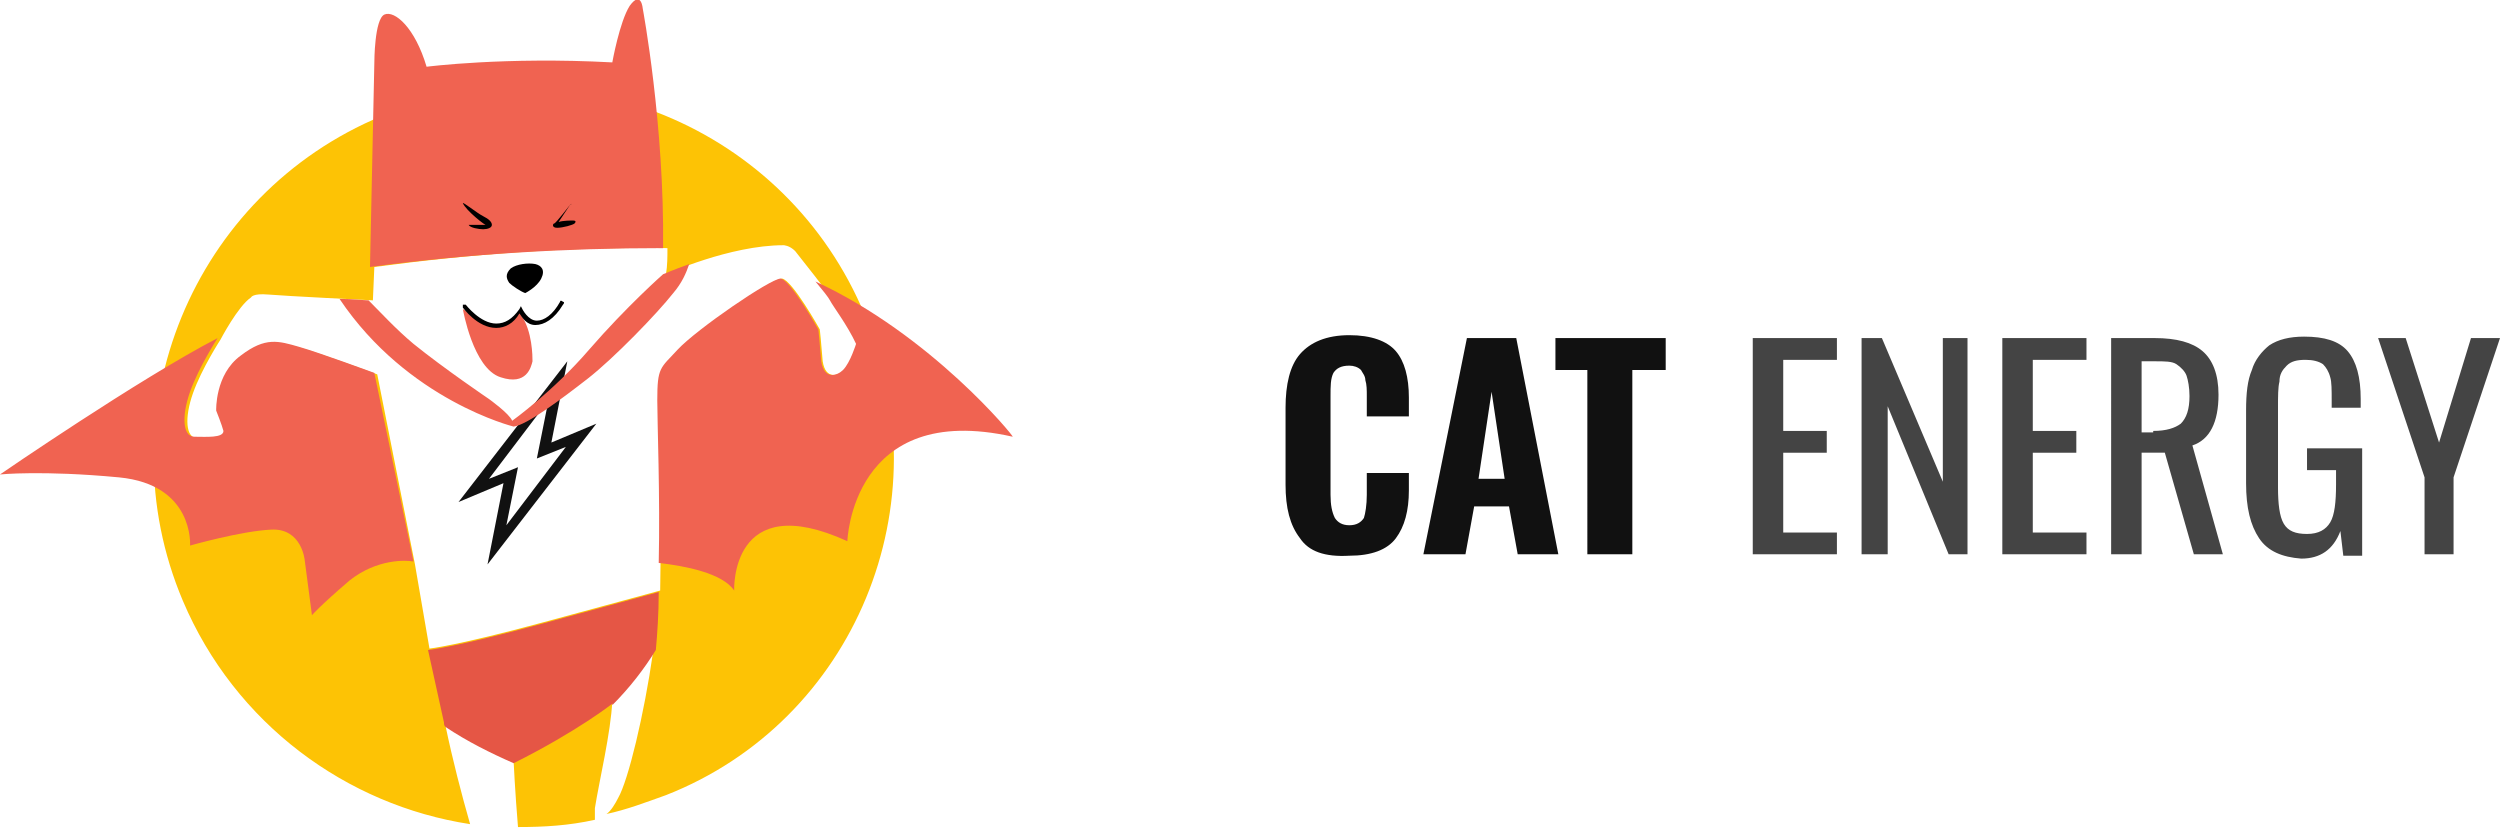 <svg version="1.1" id="Layer_2" xmlns="http://www.w3.org/2000/svg" x="0" y="0" viewBox="0 0 172.3 57.1" style="enable-background:new 0 0 172.3 57.1" xml:space="preserve"><style>.st1{fill:#f06351}.st3{fill:#111}</style><path d="M59.6 21.7C54.2 8.7 39.3 2.6 26.3 8S7.1 28.4 12.6 41.4c3.6 8.5 11.3 14.1 19.8 15.4-.6-2.1-1.2-4.4-1.7-6.8 1.5 1 3.1 1.8 4.7 2.5 0 0 .1 2.1.3 4.5 1.8 0 3.5-.1 5.3-.5v-.8c.3-1.9 1.1-5.2 1.2-7.4 1.1-1.1 2.1-2.3 2.9-3.7 0 .1 0 .3-.1.4-.6 4.2-1.7 8.8-2.4 10-.2.4-.5.9-.8 1.1 1.4-.3 2.7-.8 4.1-1.3 13-5.1 19.2-20.1 13.7-33.1zm-1.4 3.8c-.4.4-1.3.7-1.5-.6-.1-1.3-.2-2.2-.2-2.2s-1.9-3.4-2.6-3.5c-.7 0-5.8 3.5-7.1 4.9-1.2 1.3-1.4 1.2-1.4 3.5 0 1.7.2 8.1.1 13.1 0 0-2.2.6-8.1 2.2-5.9 1.6-7.8 1.8-7.8 1.8l-1-5.8L26 25.8s-3.8-1.4-5.2-1.8c-1.4-.4-2.3-.7-4 .6-1.8 1.3-1.7 3.8-1.7 3.8s.4 1 .5 1.4c0 .5-1.2.4-2 .4s-.9-1.4-.3-3.1c.6-1.7 1.9-3.7 1.9-3.7s1.2-2.3 2.1-2.9c0 0 .1-.3 1.2-.2 1.1.1 7.2.4 7.2.4l.1-2.3c6.7-.9 13.4-1.4 20.2-1.3 0 .6 0 1.2-.1 1.8 0 0 4.4-2 8.1-2 0 0 .4 0 .8.4.3.4 2.4 3 2.6 3.4.2.4 1.2 1.7 1.8 3-.2 0-.6 1.4-1 1.8z" style="fill:#fdc305"/><path class="st1" d="M56.2 19.4c.5.6.9 1.1 1 1.3.2.4 1.2 1.7 1.8 3 0 0-.4 1.3-.9 1.8-.4.4-1.3.7-1.5-.6-.1-1.3-.2-2.2-.2-2.2s-1.9-3.4-2.6-3.5c-.7 0-5.8 3.5-7.1 4.9-1.2 1.3-1.4 1.2-1.4 3.5 0 1.5.2 6.6.1 11.2 1.8.2 4.4.7 5.2 1.9 0 0-.3-7.1 7.8-3.4 0 0 .3-9.7 11.4-7.2.1 0-5.6-7-13.6-10.7zm-10.5-2.3C45.8 8.6 44.3.6 44.3.6s-.1-1.3-.9-.2c-.7 1.1-1.2 3.9-1.2 3.9-7.4-.4-12.8.3-12.8.3-.8-2.7-2.2-3.9-2.9-3.6-.7.3-.7 3.3-.7 3.3l-.3 14.1c6.7-.9 13.5-1.3 20.2-1.3z"/><path d="M45.2 44.8c.1-1.1.2-2.5.2-4 0 0-2.2.6-8.1 2.2-5.9 1.6-7.8 1.8-7.8 1.8l1.1 5c0 .1 0 .2.1.3 1.5 1 3.1 1.8 4.7 2.5 4.4-2.2 6.8-4.1 6.8-4.1v.1c1.2-1.2 2.2-2.5 3-3.8z" style="fill:#e55645"/><path d="M31.9 14c0-.1 1 .7 1.4.9s.6.4.6.6-.3.3-.6.3-.9-.1-1-.3h1.2c0 .1-1.4-1-1.6-1.5zm7.4.1s-1 1.3-1.1 1.3-.2.3.2.3 1.1-.2 1.2-.3.1-.2-.1-.2-.7 0-1 .1l.8-1.2c.1 0 .1-.1 0 0zm-3.1 6.1s.8-.4 1.1-1 0-.9-.4-1c-.5-.1-1.3 0-1.7.3-.4.4-.3.7-.1 1 .2.2.8.6 1.1.7z"/><path class="st1" d="M35.8 21.4s-.2.4-.5.6c-.2.2-.6.4-1 .4-.6 0-1.1-.2-1.5-.4-.2-.1-.4-.3-.5-.4-.2-.2-.4-.3-.4-.3s.7 4.1 2.6 4.7c1.8.6 2.1-.7 2.2-1.1 0-.3 0-2.1-.8-3.2 0-.3 0-.1-.1-.3z"/><path d="M34.2 22.6c-.1 0-.1 0 0 0-1.3 0-2.3-1.4-2.3-1.4V21h.2s1 1.3 2.1 1.3c.6 0 1.1-.3 1.6-1l.1-.2.1.2s.4.8 1 .8c.5 0 1.1-.4 1.6-1.3 0-.1.1-.1.2 0 .1 0 .1.1 0 .2-.6 1-1.3 1.4-1.9 1.4-.6 0-.9-.5-1.1-.8-.4.7-1 1-1.6 1z"/><path class="st3" d="M41.1 29.2 38 30.5l1.1-5.6-7.5 9.7 3.1-1.3-1.1 5.6 7.5-9.7zM33.7 33l4.1-5.4-.8 4 2-.8-4.1 5.4.8-4-2 .8z"/><path class="st1" d="M45.7 18.9s-2.5 2.2-5.1 5.2C38.1 27 35.3 29 35.3 29c-.2-.5-1.6-1.5-1.6-1.5s-3.1-2.1-5.2-3.8c-1.2-1-2.3-2.2-3.1-3-.3 0-1.1-.1-2-.1 4.7 7 12 8.8 12 8.8.9-.1 3.3-1.9 5.1-3.3s4.8-4.5 5.9-5.9c.6-.7.9-1.4 1.1-2-1.1.4-1.8.7-1.8.7zm-19.9 6.8s-3.8-1.4-5.2-1.8c-1.4-.4-2.3-.7-4 .6-1.8 1.3-1.7 3.8-1.7 3.8s.4 1 .5 1.4c0 .5-1.2.4-2 .4s-.9-1.4-.3-3.1c.6-1.7 1.9-3.7 1.9-3.7-5.4 2.8-15 9.4-15 9.4s2.9-.3 8.2.2c5.2.5 4.9 4.7 4.9 4.7s3.5-1 5.6-1.1c2.1-.1 2.3 2.1 2.3 2.1l.5 3.8s.5-.6 2.6-2.4c1.9-1.5 3.9-1.4 4.4-1.3l-2.7-13z"/><path class="st3" d="M89.6 37.1c-.7-.9-1-2.1-1-3.7v-5.3c0-1.6.3-2.9 1-3.7.7-.8 1.8-1.3 3.4-1.3 1.5 0 2.6.4 3.2 1.1.6.7.9 1.8.9 3.2v1.3h-2.9v-1.4c0-.4 0-.8-.1-1.1 0-.3-.2-.5-.3-.7-.2-.2-.5-.3-.8-.3-.6 0-.9.2-1.1.5-.2.4-.2.9-.2 1.6v6.8c0 .7.1 1.2.3 1.6.2.3.5.5 1 .5s.8-.2 1-.5c.1-.3.2-.9.2-1.6v-1.5h2.9v1.2c0 1.4-.3 2.5-.9 3.3-.6.8-1.7 1.2-3.2 1.2-1.7.1-2.8-.3-3.4-1.2zm11.5-13.8h3.4l2.9 14.9h-2.8l-.6-3.3h-2.4l-.6 3.3h-2.9l3-14.9zm2.6 9.7-.9-6-.9 6h1.8zm5.8-7.5h-2.3v-2.2h7.6v2.2h-2.3v12.7h-3.1V25.5z"/><path d="M120.8 23.3h5.8v1.5h-3.7v4.9h3v1.5h-3v5.5h3.7v1.5h-5.8V23.3zm7.5 0h1.4l4.2 9.9v-9.9h1.7v14.9h-1.3L130.1 28v10.2h-1.8V23.3zm9.7 0h5.8v1.5h-3.7v4.9h3v1.5h-3v5.5h3.7v1.5H138V23.3zm7.5 0h3c1.5 0 2.6.3 3.3.9.7.6 1.1 1.6 1.1 3 0 1.9-.6 3.1-1.8 3.5l2.1 7.5h-2l-2-7h-1.6v7h-2.1V23.3zm2.9 6.4c.9 0 1.5-.2 1.9-.5.4-.4.6-1 .6-1.9 0-.6-.1-1.1-.2-1.4-.1-.3-.4-.6-.7-.8-.3-.2-.8-.2-1.5-.2h-.9v4.9h.8zm7.3 7.4c-.6-.9-.9-2.1-.9-3.8v-5c0-1.2.1-2.1.4-2.8.2-.7.7-1.3 1.2-1.7.6-.4 1.4-.6 2.4-.6 1.4 0 2.4.3 3 1 .6.7.9 1.8.9 3.3v.6h-2v-.5c0-.7 0-1.3-.1-1.6-.1-.4-.3-.7-.5-.9-.3-.2-.7-.3-1.2-.3-.6 0-1 .1-1.3.4-.3.3-.5.6-.5 1.1-.1.4-.1 1-.1 1.8v5.5c0 1.1.1 2 .4 2.5.3.5.8.7 1.6.7s1.3-.3 1.6-.8c.3-.5.4-1.4.4-2.6v-1h-2v-1.5h3.8v7.4h-1.3l-.2-1.7c-.5 1.3-1.4 1.9-2.7 1.9-1.3-.1-2.3-.5-2.9-1.4zm11.4-4.2-3.2-9.6h1.9l2.3 7.2 2.2-7.2h2l-3.2 9.6v5.3h-2v-5.3z" style="fill:#444"/></svg>